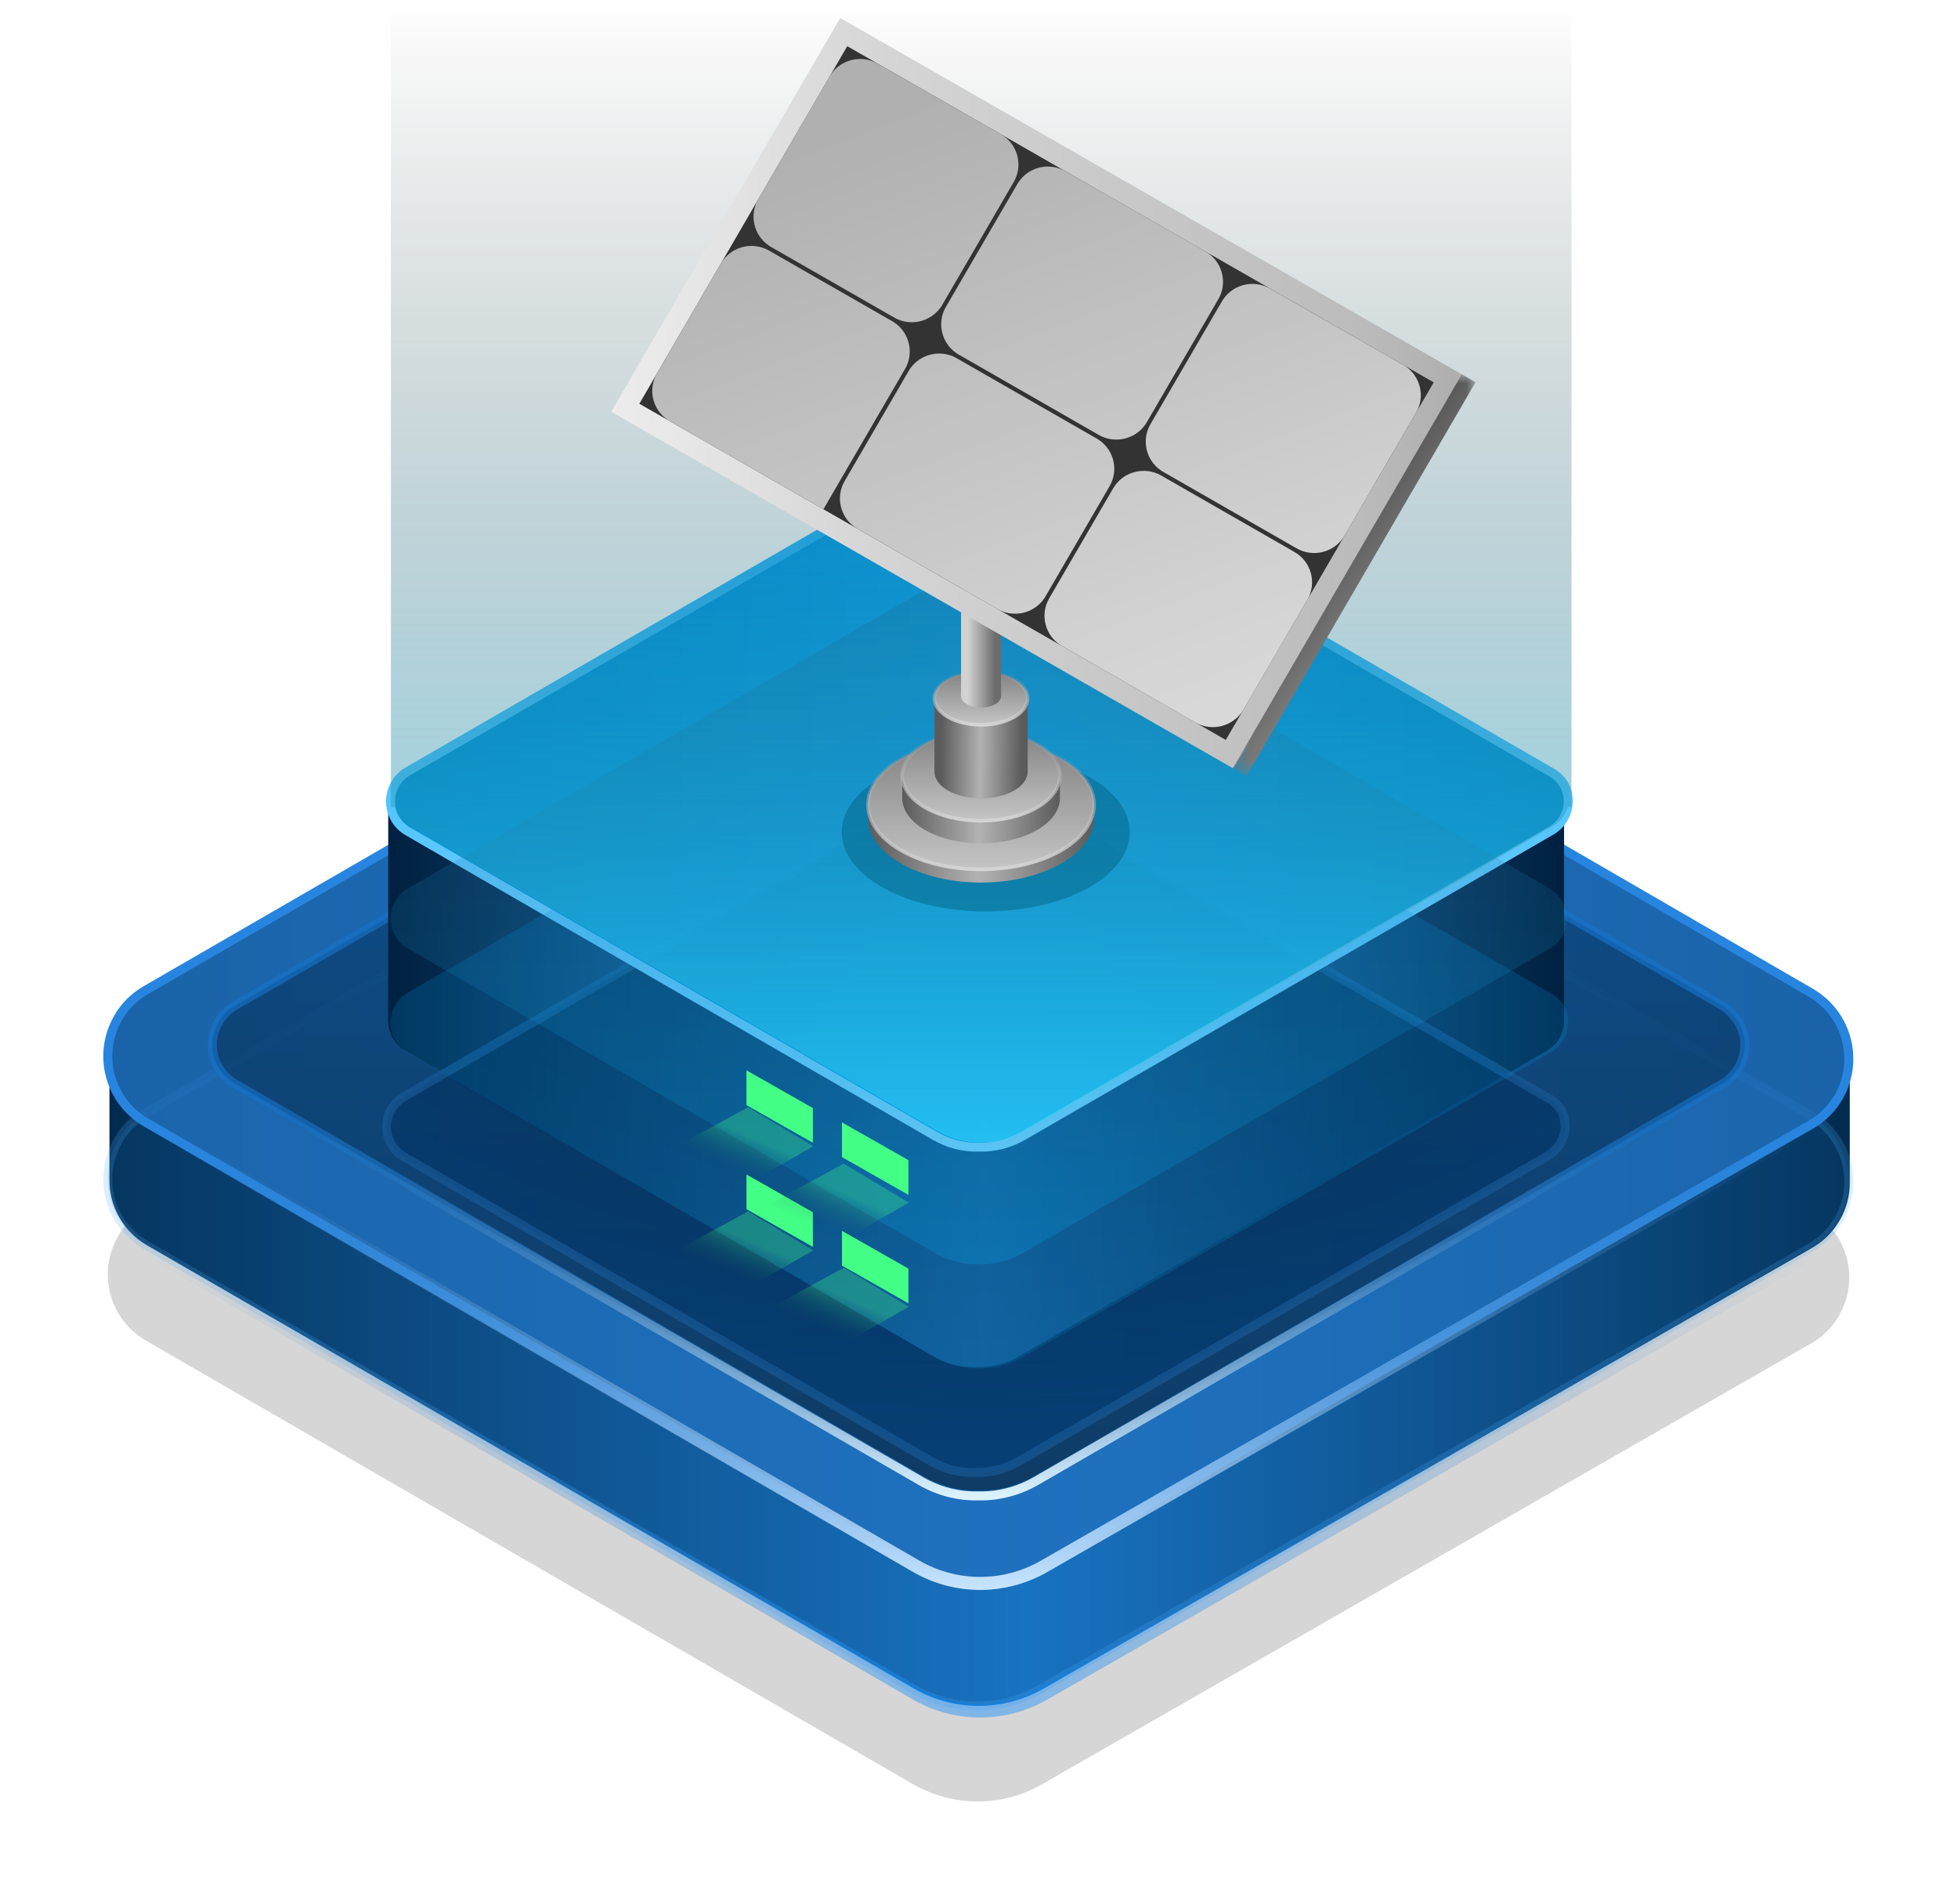 <?xml version="1.0" encoding="UTF-8"?>
<svg width="109px" height="106px" viewBox="0 0 109 106" version="1.1" xmlns="http://www.w3.org/2000/svg" xmlns:xlink="http://www.w3.org/1999/xlink">
    <title>icon_光伏_置灰状态</title>
    <defs>
        <filter x="-5.6%" y="-9.3%" width="111.3%" height="118.7%" filterUnits="objectBoundingBox" id="filter-1">
            <feGaussianBlur stdDeviation="1.824" in="SourceGraphic"></feGaussianBlur>
        </filter>
        <linearGradient x1="0.008%" y1="50%" x2="99.987%" y2="50%" id="linearGradient-2">
            <stop stop-color="#002A4D" offset="0%"></stop>
            <stop stop-color="#1773C3" offset="52.6%"></stop>
            <stop stop-color="#1772C1" offset="53.3%"></stop>
            <stop stop-color="#002A4D" offset="100%"></stop>
        </linearGradient>
        <linearGradient x1="171.431%" y1="218.017%" x2="-40070.978%" y2="-36162.35%" id="linearGradient-3">
            <stop stop-color="#2071BE" offset="0%"></stop>
            <stop stop-color="#2071BE" offset="1%"></stop>
            <stop stop-color="#002141" offset="100%"></stop>
        </linearGradient>
        <linearGradient x1="171.428%" y1="217.978%" x2="-40070.987%" y2="-36151.162%" id="linearGradient-4">
            <stop stop-color="#2071BE" offset="0%"></stop>
            <stop stop-color="#2071BE" offset="1%"></stop>
            <stop stop-color="#002141" offset="100%"></stop>
        </linearGradient>
        <linearGradient x1="49.992%" y1="99.903%" x2="49.992%" y2="0%" id="linearGradient-5">
            <stop stop-color="#C7E4FF" offset="0%"></stop>
            <stop stop-color="#216CB4" stop-opacity="0" offset="100%"></stop>
        </linearGradient>
        <linearGradient x1="49.992%" y1="99.96%" x2="49.992%" y2="0.038%" id="linearGradient-6">
            <stop stop-color="#0084FF" offset="0%"></stop>
            <stop stop-color="#216CB4" stop-opacity="0" offset="100%"></stop>
        </linearGradient>
        <linearGradient x1="50%" y1="0%" x2="50%" y2="100%" id="linearGradient-7">
            <stop stop-color="#064682" offset="0%"></stop>
            <stop stop-color="#03182B" offset="100%"></stop>
        </linearGradient>
        <linearGradient x1="-0.008%" y1="49.998%" x2="100.005%" y2="49.998%" id="linearGradient-8">
            <stop stop-color="#002141" offset="0%"></stop>
            <stop stop-color="#2E7CC7" offset="50.752%"></stop>
            <stop stop-color="#002141" offset="100%"></stop>
        </linearGradient>
        <radialGradient cx="50%" cy="4.077%" fx="50%" fy="4.077%" r="95.923%" gradientTransform="translate(0.5,0.041),scale(0.587,1),rotate(90),scale(1,1.703),translate(-0.5,-0.041)" id="radialGradient-9">
            <stop stop-color="#001020" offset="0%"></stop>
            <stop stop-color="#004180" offset="99.237%"></stop>
        </radialGradient>
        <linearGradient x1="218.747%" y1="282.048%" x2="-40022.443%" y2="-33993.046%" id="linearGradient-10">
            <stop stop-color="#00AEFF" offset="0%"></stop>
            <stop stop-color="#002141" offset="100%"></stop>
        </linearGradient>
        <linearGradient x1="50%" y1="0%" x2="50%" y2="100%" id="linearGradient-11">
            <stop stop-color="#1AB2FF" offset="0%"></stop>
            <stop stop-color="#8AD7FF" offset="100%"></stop>
        </linearGradient>
        <linearGradient x1="50%" y1="0%" x2="50%" y2="100%" id="linearGradient-12">
            <stop stop-color="#0095FF" offset="0%"></stop>
            <stop stop-color="#0095C4" offset="99.663%"></stop>
        </linearGradient>
        <linearGradient x1="50%" y1="0%" x2="50%" y2="100%" id="linearGradient-13">
            <stop stop-color="#2C4C69" offset="0%"></stop>
            <stop stop-color="#00B9FF" offset="100%"></stop>
        </linearGradient>
        <linearGradient x1="50.004%" y1="100.01%" x2="50.004%" y2="0%" id="linearGradient-14">
            <stop stop-color="#37D5FC" offset="0%"></stop>
            <stop stop-color="#000000" stop-opacity="0" offset="100%"></stop>
        </linearGradient>
        <linearGradient x1="37.365%" y1="66.079%" x2="62.635%" y2="33.921%" id="linearGradient-15">
            <stop stop-color="#04294D" stop-opacity="0" offset="0%"></stop>
            <stop stop-color="#43FF85" offset="100%"></stop>
        </linearGradient>
        <linearGradient x1="50.004%" y1="100.078%" x2="50.004%" y2="0%" id="linearGradient-16">
            <stop stop-color="#DCF2FF" offset="0%"></stop>
            <stop stop-color="#0C4B87" stop-opacity="0" offset="100%"></stop>
        </linearGradient>
        <filter x="-38.3%" y="-69.6%" width="176.6%" height="239.2%" filterUnits="objectBoundingBox" id="filter-17">
            <feGaussianBlur stdDeviation="2.048" in="SourceGraphic"></feGaussianBlur>
        </filter>
        <linearGradient x1="100%" y1="52.047%" x2="0%" y2="52.205%" id="linearGradient-18">
            <stop stop-color="#5B5B5B" offset="0%"></stop>
            <stop stop-color="#B2B2B2" offset="48.938%"></stop>
            <stop stop-color="#5B5B5B" offset="100%"></stop>
        </linearGradient>
        <linearGradient x1="50%" y1="0%" x2="50%" y2="100%" id="linearGradient-19">
            <stop stop-color="#7E7E7E" offset="0%"></stop>
            <stop stop-color="#C8C8C8" offset="100%"></stop>
        </linearGradient>
        <linearGradient x1="50%" y1="0%" x2="50%" y2="100%" id="linearGradient-20">
            <stop stop-color="#9E9E9E" stop-opacity="0" offset="0%"></stop>
            <stop stop-color="#D8D8D8" offset="100%"></stop>
        </linearGradient>
        <linearGradient x1="100%" y1="53.172%" x2="0%" y2="53.418%" id="linearGradient-21">
            <stop stop-color="#5B5B5B" offset="0%"></stop>
            <stop stop-color="#B2B2B2" offset="48.938%"></stop>
            <stop stop-color="#5B5B5B" offset="100%"></stop>
        </linearGradient>
        <linearGradient x1="50%" y1="0%" x2="50%" y2="100%" id="linearGradient-22">
            <stop stop-color="#7E7E7E" offset="0%"></stop>
            <stop stop-color="#C8C8C8" offset="100%"></stop>
        </linearGradient>
        <linearGradient x1="50%" y1="0%" x2="50%" y2="100%" id="linearGradient-23">
            <stop stop-color="#9E9E9E" stop-opacity="0" offset="0%"></stop>
            <stop stop-color="#D8D8D8" offset="100%"></stop>
        </linearGradient>
        <linearGradient x1="93.165%" y1="67.174%" x2="6.835%" y2="68.507%" id="linearGradient-24">
            <stop stop-color="#5B5B5B" offset="0%"></stop>
            <stop stop-color="#B2B2B2" offset="48.938%"></stop>
            <stop stop-color="#5B5B5B" offset="100%"></stop>
        </linearGradient>
        <linearGradient x1="50%" y1="0%" x2="50%" y2="100%" id="linearGradient-25">
            <stop stop-color="#7E7E7E" offset="0%"></stop>
            <stop stop-color="#C8C8C8" offset="100%"></stop>
        </linearGradient>
        <linearGradient x1="50%" y1="0%" x2="50%" y2="100%" id="linearGradient-26">
            <stop stop-color="#9E9E9E" stop-opacity="0" offset="0%"></stop>
            <stop stop-color="#D8D8D8" offset="100%"></stop>
        </linearGradient>
        <linearGradient x1="14.141%" y1="37.719%" x2="83.28%" y2="37.719%" id="linearGradient-27">
            <stop stop-color="#6C6C6C" offset="0%"></stop>
            <stop stop-color="#D2D2D2" offset="100%"></stop>
        </linearGradient>
        <linearGradient x1="-17.492%" y1="51.588%" x2="129.083%" y2="48.207%" id="linearGradient-28">
            <stop stop-color="#7E7E7E" offset="0%"></stop>
            <stop stop-color="#989898" offset="0%"></stop>
            <stop stop-color="#9A9A9A" offset="0%"></stop>
            <stop stop-color="#BBBBBB" offset="20.027%"></stop>
            <stop stop-color="#D5D5D5" offset="58.59%"></stop>
            <stop stop-color="#E9E9E9" offset="76.16%"></stop>
            <stop stop-color="#F4F4F4" offset="90.57%"></stop>
            <stop stop-color="#F8F8F8" offset="100%"></stop>
        </linearGradient>
        <linearGradient x1="69.27%" y1="8.934%" x2="30.4%" y2="97.061%" id="linearGradient-29">
            <stop stop-color="#B0B0B0" offset="0%"></stop>
            <stop stop-color="#D8D8D8" offset="100%"></stop>
        </linearGradient>
        <polygon id="path-30" points="0 0 13.513 0 13.513 22.361 0 22.361"></polygon>
        <linearGradient x1="68.261%" y1="35.953%" x2="31.739%" y2="80.307%" id="linearGradient-32">
            <stop stop-color="#464646" offset="0%"></stop>
            <stop stop-color="#A3A3A3" offset="100%"></stop>
        </linearGradient>
    </defs>
    <g id="能源云系统V2.0" stroke="none" stroke-width="1" fill="none" fill-rule="evenodd">
        <g id="1_8.站控系统（站点）首页全屏_风光柴储充（风光柴置灰状态）_V2.2" transform="translate(-661, -578)">
            <g id="2D视图" transform="translate(474, 253)">
                <g id="系统能流图" transform="translate(0, 52)">
                    <g id="能流图（全都有）" transform="translate(40, 70)">
                        <g id="中间2" transform="translate(106, 0)">
                            <g id="icon_风光柴" transform="translate(0, 203)">
                                <g id="icon_光伏_置灰状态" transform="translate(47, 0)">
                                    <g id="底座样式04">
                                        <path d="M2.124,74.63 C0.093,73.446 -0.608,70.862 0.577,68.809 C0.939,68.157 1.495,67.626 2.124,67.264 C2.124,67.264 16.345,59.044 44.788,42.605 C47.011,41.325 49.767,41.325 51.991,42.605 C51.991,42.605 66.269,50.881 94.824,67.433 C96.854,68.616 97.555,71.2 96.371,73.253 C95.984,73.905 95.452,74.437 94.8,74.799 C94.8,74.799 80.53,82.978 51.991,99.337 C49.767,100.617 47.036,100.593 44.812,99.312 C44.812,99.312 30.582,91.085 2.124,74.63 L2.124,74.63 Z" id="形状_17_拷贝_7" fill="#000000" opacity="0.4" filter="url(#filter-1)"></path>
                                        <path d="M94.872,55.405 L52.063,30.602 C49.84,29.322 47.084,29.297 44.86,30.602 C44.86,30.602 30.647,38.821 2.22,55.26 C0.891,56.009 0.093,57.434 0.093,58.955 C0.093,58.955 0.093,61.185 0.093,65.645 C0.069,67.167 0.891,68.592 2.22,69.341 C2.22,69.341 16.442,77.56 44.884,93.999 C47.108,95.279 49.84,95.279 52.063,94.023 C52.063,94.023 66.325,85.844 94.848,69.485 C96.178,68.737 97,67.312 96.975,65.79 C96.975,65.79 96.975,63.56 96.975,59.1 L97,59.1 C97.024,57.579 96.202,56.154 94.872,55.405 C94.872,55.405 94.872,55.405 94.872,55.405 Z" id="形状_18" fill="url(#linearGradient-2)"></path>
                                        <path d="M2.124,69.316 C0.093,68.133 -0.608,65.549 0.577,63.496 C0.939,62.844 1.495,62.313 2.124,61.95 C2.124,61.95 16.345,53.731 44.788,37.292 C47.011,36.012 49.767,36.012 51.991,37.292 C51.991,37.292 66.261,45.559 94.8,62.095 C96.83,63.279 97.531,65.863 96.347,67.916 C95.96,68.568 95.428,69.099 94.776,69.461 C94.776,69.461 80.506,77.641 51.967,93.999 C49.767,95.303 47.036,95.279 44.812,93.999 C44.812,93.999 30.582,85.772 2.124,69.316 L2.124,69.316 Z" id="形状_17_拷贝" stroke="#52AFFF" stroke-width="0.5" fill-opacity="0.8" fill="url(#linearGradient-3)" opacity="0.2"></path>
                                        <path d="M2.124,62.482 C0.093,61.298 -0.608,58.714 0.577,56.661 C0.939,56.009 1.495,55.478 2.124,55.115 C2.124,55.115 16.345,46.896 44.788,30.457 C47.011,29.177 49.767,29.177 51.991,30.457 C51.991,30.457 66.261,38.725 94.8,55.26 C96.83,56.444 97.531,59.028 96.347,61.081 C95.96,61.733 95.428,62.264 94.776,62.626 C94.776,62.626 80.506,70.806 51.967,87.164 C49.767,88.444 47.036,88.444 44.812,87.164 C44.812,87.164 30.582,78.937 2.124,62.482 L2.124,62.482 Z" id="形状_17" stroke="#2885DF" stroke-width="0.5" fill-opacity="0.8" fill="url(#linearGradient-4)"></path>
                                        <path d="M94.945,62.651 L52.136,87.188 C49.912,88.469 47.181,88.469 44.957,87.164 C44.957,87.164 30.727,78.937 2.269,62.482" id="形状_17_拷贝_5" stroke="url(#linearGradient-5)" stroke-width="0.726"></path>
                                        <path d="M94.945,69.751 L52.136,94.289 C49.912,95.569 47.181,95.569 44.957,94.265 C44.957,94.265 30.727,86.037 2.269,69.582" id="形状_17_拷贝_6" stroke="url(#linearGradient-6)" stroke-width="0.726" opacity="0.4"></path>
                                        <path d="M51.677,33.91 C50.71,33.355 49.622,33.065 48.486,33.089 C47.374,33.065 46.262,33.355 45.295,33.91 C45.295,33.91 32.556,41.268 7.079,55.984 C5.87,56.685 5.459,58.231 6.16,59.414 C6.378,59.8 6.692,60.114 7.079,60.332 C7.079,60.332 19.818,67.69 45.295,82.406 C46.262,82.962 47.35,83.251 48.486,83.227 C49.598,83.251 50.71,82.962 51.677,82.406 C51.677,82.406 64.415,75.048 89.893,60.332 C91.101,59.631 91.488,58.061 90.763,56.878 C90.546,56.516 90.231,56.202 89.893,55.984 C89.893,55.984 77.154,48.626 51.677,33.91 L51.677,33.91 Z" id="形状_19_拷贝_10" stroke="#1775CD" stroke-width="0.5" fill="url(#linearGradient-7)" opacity="0.6"></path>
                                        <path d="M51.677,33.91 C50.71,33.355 49.622,33.065 48.486,33.089 C47.374,33.065 46.262,33.355 45.295,33.91 C45.295,33.91 32.556,41.269 7.079,55.985 C5.87,56.685 5.459,58.231 6.16,59.414 C6.378,59.801 6.692,60.115 7.079,60.332 C7.079,60.332 19.818,67.69 45.295,82.406 C46.262,82.962 47.35,83.252 48.486,83.228 C49.598,83.252 50.71,82.962 51.677,82.406 C51.677,82.406 64.415,75.048 89.893,60.332 C91.077,59.608 91.44,58.038 90.715,56.854 C90.497,56.492 90.207,56.202 89.893,55.985 C89.893,55.985 77.154,48.627 51.677,33.91 L51.677,33.91 Z" id="形状_19" opacity="0.6"></path>
                                        <path d="M80.103,43.04 L50.782,26.061 C50.033,25.627 49.187,25.409 48.341,25.433 C47.471,25.409 46.625,25.627 45.899,26.061 C45.899,26.061 36.126,31.721 16.579,43.04 C15.95,43.402 15.588,44.054 15.612,44.779 C15.612,44.779 15.612,48.772 15.612,56.758 C15.588,57.458 15.95,58.134 16.579,58.497 C16.579,58.497 26.352,64.156 45.9,75.475 C46.649,75.91 47.495,76.127 48.341,76.103 C49.211,76.127 50.057,75.91 50.782,75.475 C50.782,75.475 60.556,69.816 80.103,58.497 C80.732,58.134 81.094,57.482 81.07,56.758 C81.07,56.709 81.07,56.685 81.07,56.637 C81.07,56.589 81.07,56.564 81.07,56.516 C81.07,56.468 81.07,56.444 81.07,56.395 C81.07,56.347 81.07,56.323 81.07,56.275 C81.07,56.226 81.07,56.202 81.07,56.154 C81.07,56.106 81.07,56.081 81.07,56.033 C81.07,55.985 81.07,55.961 81.07,55.912 C81.07,55.864 81.07,55.84 81.07,55.792 C81.07,55.743 81.07,55.719 81.07,55.671 C81.07,55.623 81.07,55.598 81.07,55.55 C81.07,55.502 81.07,55.478 81.07,55.429 C81.07,55.381 81.07,55.357 81.07,55.309 C81.07,55.26 81.07,55.236 81.07,55.188 C81.07,55.14 81.07,55.115 81.07,55.067 C81.07,55.019 81.07,54.995 81.07,54.946 C81.07,54.898 81.07,54.874 81.07,54.826 C81.07,54.777 81.07,54.753 81.07,54.705 C81.07,54.656 81.07,54.632 81.07,54.584 C81.07,54.536 81.07,54.512 81.07,54.463 C81.07,54.415 81.07,54.391 81.07,54.343 C81.07,54.294 81.07,54.27 81.07,54.222 C81.07,54.173 81.07,54.149 81.07,54.101 C81.07,54.053 81.07,54.029 81.07,53.98 C81.07,53.932 81.07,53.908 81.07,53.86 C81.07,53.811 81.07,53.787 81.07,53.739 C81.07,53.69 81.07,53.666 81.07,53.618 C81.07,53.57 81.07,53.546 81.07,53.497 C81.07,53.449 81.07,53.425 81.07,53.376 C81.07,53.328 81.07,53.304 81.07,53.256 C81.07,53.207 81.07,53.183 81.07,53.135 C81.07,53.087 81.07,53.063 81.07,53.014 C81.07,52.966 81.07,52.942 81.07,52.893 C81.07,52.845 81.07,52.821 81.07,52.773 C81.07,52.724 81.07,52.7 81.07,52.652 C81.07,52.604 81.07,52.579 81.07,52.531 C81.07,52.483 81.07,52.459 81.07,52.41 C81.07,52.362 81.07,52.338 81.07,52.29 C81.07,52.241 81.07,52.217 81.07,52.169 C81.07,52.121 81.07,52.096 81.07,52.048 C81.07,52 81.07,51.976 81.07,51.927 C81.07,51.879 81.07,51.855 81.07,51.807 C81.07,51.758 81.07,51.734 81.07,51.686 C81.07,51.638 81.07,51.613 81.07,51.565 C81.07,51.517 81.07,51.493 81.07,51.444 C81.07,51.396 81.07,51.372 81.07,51.324 C81.07,51.275 81.07,51.251 81.07,51.203 C81.07,51.155 81.07,51.13 81.07,51.082 C81.07,51.034 81.07,51.01 81.07,50.961 C81.07,50.913 81.07,50.889 81.07,50.841 C81.07,50.792 81.07,50.768 81.07,50.72 C81.07,50.672 81.07,50.647 81.07,50.599 C81.07,50.551 81.07,50.527 81.07,50.478 C81.07,50.43 81.07,50.406 81.07,50.358 C81.07,50.309 81.07,50.285 81.07,50.237 C81.07,50.188 81.07,50.164 81.07,50.116 C81.07,50.068 81.07,50.044 81.07,49.995 C81.07,49.947 81.07,49.923 81.07,49.875 C81.07,49.826 81.07,49.802 81.07,49.754 C81.07,49.705 81.07,49.681 81.07,49.633 C81.07,49.585 81.07,49.561 81.07,49.512 C81.07,49.464 81.07,49.44 81.07,49.391 C81.07,49.343 81.07,49.319 81.07,49.271 C81.07,49.222 81.07,49.198 81.07,49.15 C81.07,49.102 81.07,49.078 81.07,49.029 C81.07,48.981 81.07,48.957 81.07,48.908 C81.07,48.86 81.07,48.836 81.07,48.788 C81.07,48.739 81.07,48.715 81.07,48.667 C81.07,48.619 81.07,48.594 81.07,48.546 C81.07,48.498 81.07,48.474 81.07,48.425 C81.07,48.377 81.07,48.353 81.07,48.305 C81.07,48.256 81.07,48.232 81.07,48.184 C81.07,48.136 81.07,48.111 81.07,48.063 C81.07,48.015 81.07,47.991 81.07,47.942 C81.07,47.894 81.07,47.87 81.07,47.822 C81.07,47.773 81.07,47.749 81.07,47.701 C81.07,47.653 81.07,47.628 81.07,47.58 C81.07,47.532 81.07,47.508 81.07,47.459 C81.07,47.411 81.07,47.387 81.07,47.339 C81.07,47.29 81.07,47.266 81.07,47.218 C81.07,47.17 81.07,47.145 81.07,47.097 C81.07,47.049 81.07,47.025 81.07,46.976 C81.07,46.928 81.07,46.904 81.07,46.856 C81.07,46.807 81.07,46.783 81.07,46.735 C81.07,46.687 81.07,46.662 81.07,46.614 C81.07,46.566 81.07,46.542 81.07,46.493 C81.07,46.445 81.07,46.421 81.07,46.373 C81.07,46.324 81.07,46.3 81.07,46.252 C81.07,46.204 81.07,46.179 81.07,46.131 C81.07,46.083 81.07,46.059 81.07,46.01 C81.07,45.962 81.07,45.938 81.07,45.89 C81.07,45.841 81.07,45.817 81.07,45.769 C81.07,45.72 81.07,45.696 81.07,45.648 C81.07,45.6 81.07,45.576 81.07,45.527 C81.07,45.479 81.07,45.455 81.07,45.407 C81.07,45.358 81.07,45.334 81.07,45.286 C81.07,45.237 81.07,45.213 81.07,45.165 C81.07,45.117 81.07,45.093 81.07,45.044 C81.07,44.996 81.07,44.972 81.07,44.923 C81.07,44.875 81.07,44.827 81.07,44.779 C81.094,44.054 80.732,43.402 80.103,43.04 C80.103,43.04 80.103,43.04 80.103,43.04 Z" id="形状_24" fill="url(#linearGradient-8)"></path>
                                        <path d="M50.707,44.102 C49.958,43.668 49.112,43.45 48.266,43.474 C47.395,43.45 46.549,43.668 45.824,44.102 C45.824,44.102 36.043,49.754 16.479,61.057 C15.561,61.588 15.246,62.771 15.778,63.689 C15.947,63.979 16.189,64.22 16.479,64.39 C16.479,64.39 26.261,70.041 45.824,81.344 C46.574,81.779 47.42,81.996 48.266,81.972 C49.136,81.996 49.982,81.779 50.731,81.344 C50.731,81.344 60.513,75.692 80.076,64.39 C81.019,63.882 81.406,62.771 80.922,61.805 C80.705,61.491 80.415,61.202 80.052,61.057 C80.052,61.057 70.27,55.405 50.707,44.102 L50.707,44.102 Z" id="形状_19_拷贝_13" stroke="#1C5F9F" stroke-width="0.5" fill="url(#radialGradient-9)" opacity="0.55"></path>
                                        <path d="M50.927,25.989 C50.178,25.554 49.332,25.337 48.486,25.361 C47.616,25.337 46.77,25.554 46.045,25.989 C46.045,25.989 36.263,31.64 16.7,42.943 C15.781,43.474 15.467,44.658 15.999,45.576 C16.168,45.865 16.409,46.107 16.7,46.276 C16.7,46.276 26.481,51.927 46.045,63.23 C46.794,63.665 47.64,63.882 48.486,63.858 C49.356,63.882 50.202,63.665 50.951,63.23 C50.951,63.23 60.733,57.579 80.296,46.276 C81.239,45.769 81.578,44.61 81.07,43.668 C80.877,43.378 80.611,43.112 80.272,42.943 C80.272,42.943 70.491,37.292 50.927,25.989 L50.927,25.989 Z" id="形状_19_拷贝_11" stroke="url(#linearGradient-11)" stroke-width="0.5" fill-opacity="0.8" fill="url(#linearGradient-10)"></path>
                                        <path d="M50.927,38.306 C50.178,37.871 49.332,37.654 48.486,37.678 C47.616,37.654 46.77,37.871 46.045,38.306 C46.045,38.306 36.263,43.957 16.7,55.26 C15.781,55.792 15.467,56.975 15.999,57.893 C16.168,58.183 16.409,58.424 16.7,58.593 C16.7,58.593 26.481,64.245 46.045,75.547 C46.794,75.982 47.64,76.2 48.486,76.175 C49.356,76.2 50.202,75.982 50.951,75.547 C50.951,75.547 60.733,69.896 80.296,58.593 C81.239,58.086 81.578,56.927 81.07,55.985 C80.877,55.695 80.611,55.429 80.272,55.26 C80.272,55.26 70.491,49.609 50.927,38.306 L50.927,38.306 Z" id="形状_19_拷贝_12" fill="url(#linearGradient-12)" opacity="0.2"></path>
                                        <path d="M50.927,32.51 C50.178,32.075 49.332,31.858 48.486,31.882 C47.616,31.858 46.77,32.075 46.045,32.51 C46.045,32.51 36.263,38.161 16.699,49.464 C15.781,49.995 15.467,51.179 15.999,52.096 C16.168,52.386 16.409,52.628 16.699,52.797 C16.699,52.797 26.481,58.448 46.045,69.751 C46.794,70.186 47.64,70.403 48.486,70.379 C49.356,70.403 50.202,70.186 50.951,69.751 C50.951,69.751 60.733,64.1 80.297,52.797 C81.215,52.241 81.505,51.058 80.949,50.14 C80.78,49.875 80.538,49.657 80.272,49.464 C80.272,49.464 70.491,43.813 50.927,32.51 L50.927,32.51 Z" id="形状_19_拷贝_14" fill="url(#linearGradient-13)" opacity="0.2"></path>
                                        <path d="M80.422,46.008 L51.077,62.963 C50.327,63.397 49.481,63.615 48.611,63.591 C47.765,63.615 46.919,63.397 46.17,62.963 C46.17,62.963 36.388,57.311 16.825,46.008 C16.414,45.767 16.1,45.381 15.955,44.922 C15.955,44.922 15.89,44.922 15.761,44.922 L15.761,0 L81.485,0 L81.485,44.922 L81.292,44.922 C81.147,45.381 80.833,45.767 80.422,46.008 C80.422,46.008 80.422,46.008 80.422,46.008 Z" id="矩形_2" fill="url(#linearGradient-14)" opacity="0.6"></path>
                                        <polygon id="矩形_1" fill="#43FF85" points="44.57 64.583 44.57 66.515 40.872 64.414 40.872 62.482"></polygon>
                                        <polygon id="矩形_1_拷贝_2" fill="#43FF85" points="39.252 61.685 39.252 63.617 35.554 61.516 35.554 59.583"></polygon>
                                        <polygon id="矩形_1_拷贝_3" fill="#43FF85" points="39.252 67.481 39.252 69.413 35.554 67.312 35.554 65.38"></polygon>
                                        <polygon id="形状_25" fill="url(#linearGradient-15)" opacity="0.3" points="30.333 70.331 34.2 72.504 39.276 69.606 35.65 67.433"></polygon>
                                        <polygon id="形状_25_拷贝" fill="url(#linearGradient-15)" opacity="0.3" points="35.65 73.47 39.518 75.644 44.594 72.746 40.968 70.572"></polygon>
                                        <polygon id="形状_25_拷贝_2" fill="url(#linearGradient-15)" opacity="0.3" points="30.333 64.534 34.2 66.708 39.276 63.81 35.65 61.636"></polygon>
                                        <polygon id="形状_25_拷贝_2-2" fill="url(#linearGradient-15)" opacity="0.3" points="35.65 67.674 39.518 69.848 44.594 66.95 40.968 64.776"></polygon>
                                        <polygon id="矩形_1_拷贝" fill="#43FF85" points="44.57 70.621 44.57 72.553 40.872 70.452 40.872 68.519"></polygon>
                                        <path d="M7.059,60.379 L45.275,82.453 C46.242,83.008 47.33,83.298 48.466,83.274 C49.578,83.298 50.69,83.008 51.657,82.453 C51.657,82.453 64.396,75.095 89.873,60.379" id="形状_19_拷贝_4" stroke="url(#linearGradient-16)" stroke-width="0.5"></path>
                                    </g>
                                    <g id="光伏" transform="translate(51.311, 26.5) scale(-1, 1) translate(-51.311, -26.5) translate(26.341, 1)">
                                        <g id="光伏1备份" transform="translate(0.138, 0)">
                                            <path d="M32.936,48.444 C29.805,50.166 24.729,50.166 21.591,48.444 C18.465,46.719 18.465,43.924 21.591,42.203 C24.729,40.481 29.805,40.481 32.936,42.203 C36.069,43.924 36.069,46.719 32.936,48.444" id="投影" fill="#005F7C" opacity="0.67" filter="url(#filter-17)"></path>
                                            <path d="M33.821,43.785 L21.232,43.785 L21.232,44.522 C21.232,45.446 21.847,46.368 23.072,47.073 C25.537,48.484 29.522,48.484 31.979,47.073 C33.209,46.368 33.821,45.446 33.821,44.522 L33.821,43.785 Z" id="Fill-415" fill="url(#linearGradient-18)"></path>
                                            <path d="M31.979,46.339 C29.522,47.747 25.536,47.747 23.073,46.339 C20.619,44.928 20.619,42.642 23.073,41.234 C25.536,39.825 29.522,39.825 31.979,41.234 C34.439,42.642 34.439,44.928 31.979,46.339" id="Fill-3备份" stroke="url(#linearGradient-20)" stroke-width="0.2" fill="url(#linearGradient-19)"></path>
                                            <path d="M31.917,42.172 L23.137,42.172 L23.137,43.427 C23.137,44.073 23.567,44.717 24.424,45.212 C26.136,46.191 28.918,46.191 30.631,45.212 C31.49,44.717 31.917,44.073 31.917,43.427 L31.917,42.172 Z" id="Fill-5" fill="url(#linearGradient-21)"></path>
                                            <path d="M30.632,43.951 C28.918,44.934 26.135,44.934 24.423,43.951 C22.71,42.968 22.71,41.374 24.423,40.39 C26.135,39.407 28.918,39.407 30.632,40.39 C32.345,41.374 32.345,42.966 30.632,43.951" id="Fill-7" stroke="url(#linearGradient-23)" stroke-width="0.2" fill="url(#linearGradient-22)"></path>
                                            <path d="M30.124,37.858 L24.932,37.858 L24.932,41.959 C24.932,42.338 25.185,42.719 25.691,43.01 C26.705,43.591 28.349,43.591 29.364,43.01 C29.873,42.719 30.124,42.338 30.124,41.959 L30.124,37.858 Z" id="Fill-9" fill="url(#linearGradient-24)"></path>
                                            <path d="M29.364,38.912 C28.349,39.493 26.704,39.493 25.69,38.912 C24.678,38.33 24.678,37.387 25.69,36.805 C26.704,36.225 28.349,36.225 29.364,36.805 C30.378,37.387 30.378,38.33 29.364,38.912" id="Fill-11" stroke="url(#linearGradient-26)" stroke-width="0.2" fill="url(#linearGradient-25)"></path>
                                            <path d="M28.642,26.578 L26.415,26.578 L26.415,37.75 C26.415,37.913 26.523,38.077 26.74,38.201 C27.173,38.452 27.88,38.452 28.314,38.201 C28.532,38.077 28.642,37.913 28.642,37.75 L28.642,26.578 Z" id="Fill-13" fill="url(#linearGradient-27)"></path>
                                            <path d="M28.314,27.03 C27.88,27.279 27.174,27.279 26.74,27.03 C26.304,26.78 26.304,26.377 26.74,26.125 C27.174,25.878 27.88,25.878 28.314,26.125 C28.751,26.377 28.751,26.78 28.314,27.03" id="Fill-15" fill="#828282"></path>
                                            <polygon id="Fill-17" fill="url(#linearGradient-28)" points="13.513 41.763 10.271 37.047 3.161 24.699 0.765 19.838 35.369 0 48.117 21.919"></polygon>
                                            <polygon id="Fill-19" fill="#333333" points="13.904 40.19 2.329 20.285 34.977 1.571 46.551 21.476"></polygon>
                                            <path d="M17.502,25.47 C18.432,24.937 19.633,25.256 20.172,26.18 L20.172,26.18 L23.737,32.311 C24.275,33.237 23.952,34.429 23.022,34.962 L23.022,34.962 L15.597,39.22 C14.666,39.753 13.465,39.434 12.927,38.51 L12.927,38.51 L9.362,32.379 C8.823,31.455 9.146,30.262 10.079,29.728 L10.079,29.728 Z M31.472,19.515 L31.557,19.649 L35.125,25.783 C35.635,26.661 35.371,27.783 34.544,28.349 L34.409,28.434 L26.608,32.907 C25.723,33.414 24.595,33.15 24.024,32.331 L23.939,32.197 L20.373,26.064 C19.861,25.186 20.126,24.066 20.953,23.498 L21.088,23.414 L28.889,18.939 C29.772,18.432 30.901,18.696 31.472,19.515 Z M14.034,15.639 L14.119,15.773 L18.1,22.617 C18.609,23.497 18.347,24.619 17.521,25.184 L17.386,25.269 L9.961,29.526 C9.076,30.036 7.949,29.771 7.378,28.951 L7.292,28.817 L3.308,21.965 C2.796,21.087 3.062,19.968 3.887,19.4 L4.022,19.316 L11.449,15.062 C12.334,14.557 13.462,14.819 14.034,15.639 Z M41.918,13.523 L42.003,13.657 L45.572,19.795 C46.083,20.671 45.818,21.794 44.992,22.36 L44.857,22.445 L37.995,26.378 C37.064,26.913 36.303,27.349 36.303,27.349 C36.303,27.349 35.913,26.678 35.421,25.829 L35.328,25.667 L31.757,19.534 C31.249,18.656 31.514,17.534 32.338,16.967 L32.473,16.882 L39.334,12.948 C40.219,12.44 41.348,12.703 41.918,13.523 Z M25.42,9.106 L25.506,9.24 L29.488,16.088 C29.998,16.965 29.734,18.086 28.907,18.655 L28.772,18.74 L20.972,23.213 C20.088,23.72 18.959,23.458 18.386,22.638 L18.301,22.504 L14.318,15.653 C13.808,14.776 14.073,13.654 14.898,13.086 L15.033,13.001 L22.836,8.53 C23.72,8.024 24.848,8.286 25.42,9.106 Z M35.87,3.117 L35.956,3.251 L39.934,10.095 C40.444,10.973 40.179,12.093 39.353,12.663 L39.219,12.748 L32.357,16.681 C31.474,17.188 30.345,16.926 29.775,16.106 L29.689,15.972 L25.706,9.125 C25.197,8.248 25.461,7.126 26.287,6.56 L26.422,6.475 L33.286,2.542 C34.169,2.034 35.297,2.296 35.87,3.117 Z" id="形状结合" fill="url(#linearGradient-29)"></path>
                                            <g id="编组" transform="translate(0, 19.838)">
                                                <mask id="mask-31" fill="white">
                                                    <use xlink:href="#path-30"></use>
                                                </mask>
                                                <g id="Clip-34"></g>
                                                <polygon id="Fill-33" fill="url(#linearGradient-32)" mask="url(#mask-31)" points="12.746 22.361 -0.001 0.436 0.766 0 13.513 21.925"></polygon>
                                            </g>
                                        </g>
                                    </g>
                                </g>
                            </g>
                        </g>
                    </g>
                </g>
            </g>
        </g>
    </g>
</svg>